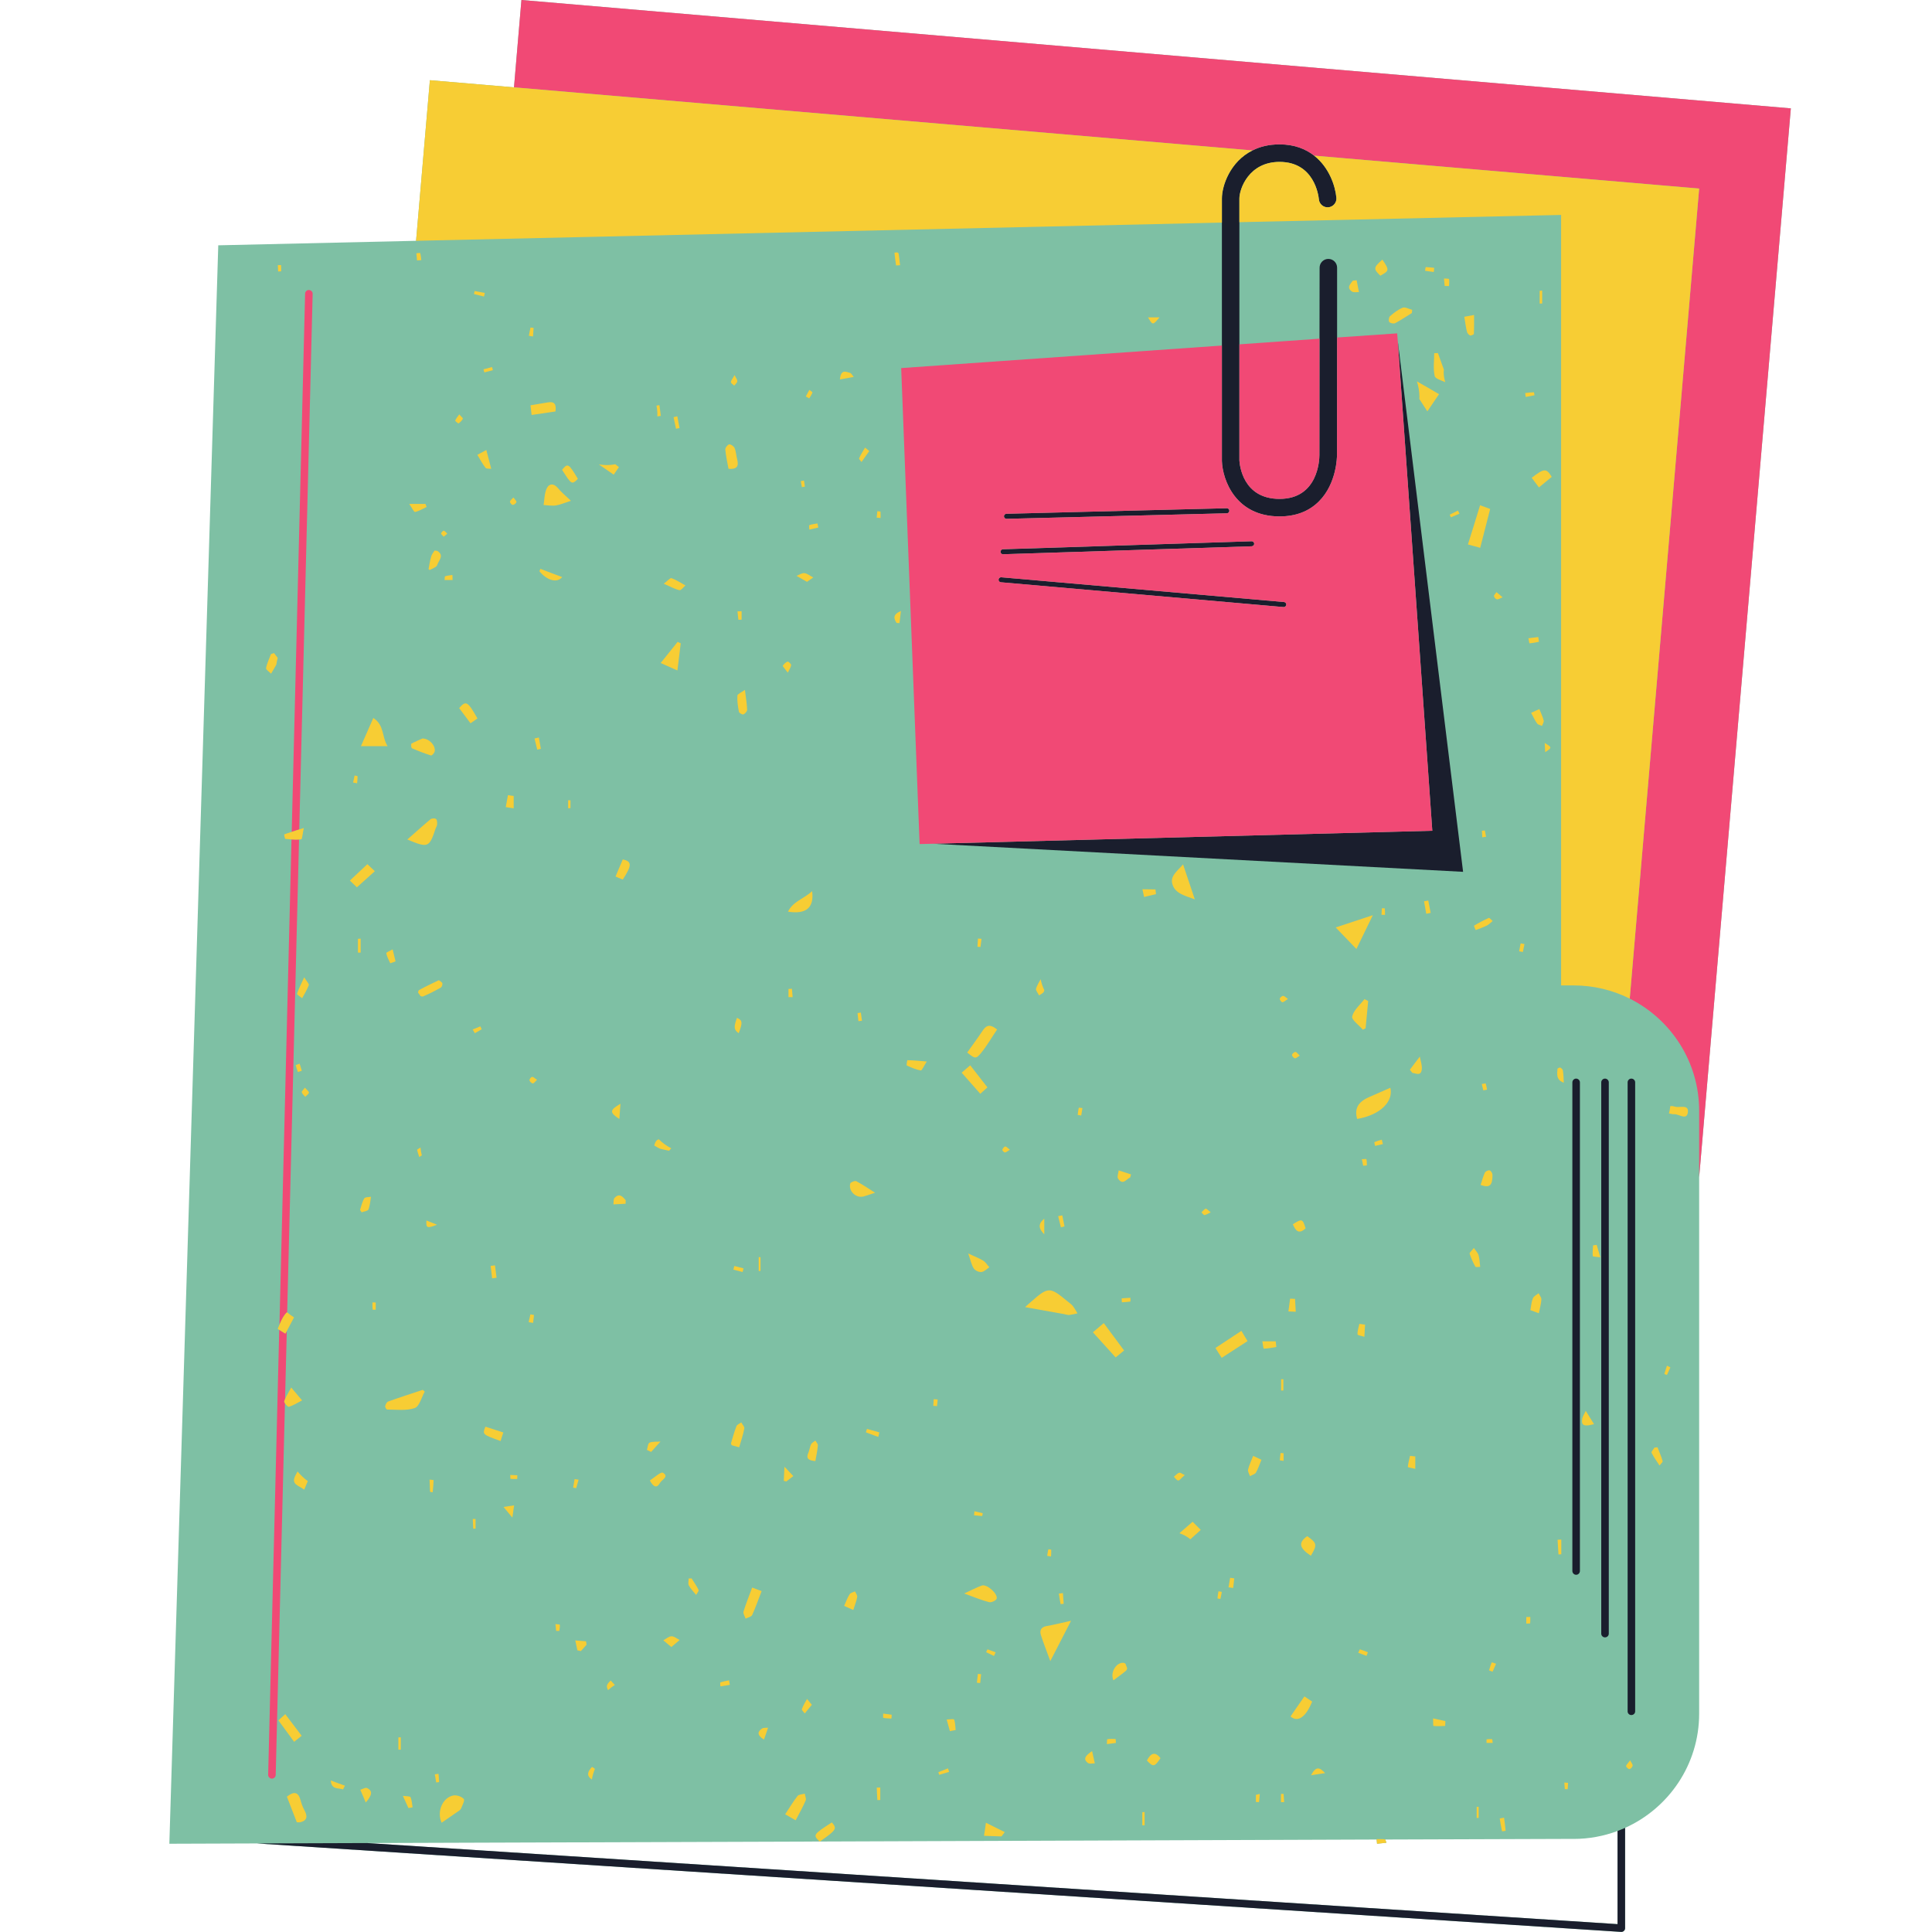 <svg xmlns="http://www.w3.org/2000/svg" xmlns:xlink="http://www.w3.org/1999/xlink" width="100" zoomAndPan="magnify" viewBox="0 0 75 75" height="100" preserveAspectRatio="xMidYMid meet" version="1.0"><defs><clipPath id="id1"><path d="M 6.574 0 L 69.52 0 L 69.52 74.996 L 6.574 74.996 Z M 6.574 0 " clip-rule="nonzero"/></clipPath><clipPath id="id2"><path d="M 9.891 5.57 L 63.617 5.57 L 63.617 74.996 L 9.891 74.996 Z M 9.891 5.57 " clip-rule="nonzero"/></clipPath><clipPath id="id3"><path d="M 10.344 0 L 69.52 0 L 69.52 69.113 L 10.344 69.113 Z M 10.344 0 " clip-rule="nonzero"/></clipPath></defs><g clip-path="url(#id1)"><path fill="#7ec0a4" d="M 62.793 74.695 L 14.258 71.547 L 31.82 71.488 L 31.824 71.488 C 31.824 71.488 31.828 71.488 31.828 71.488 L 53.441 71.41 C 53.445 71.465 53.453 71.52 53.457 71.574 C 53.578 71.562 53.699 71.547 53.82 71.535 C 53.805 71.492 53.789 71.43 53.77 71.41 L 60.602 71.387 L 61.086 71.387 C 61.688 71.387 62.262 71.277 62.793 71.078 Z M 20.242 0 L 19.953 3.391 L 16.688 3.113 L 16.152 9.348 L 8.473 9.523 L 6.574 71.574 L 9.977 71.562 L 62.93 74.996 L 62.941 74.996 C 62.977 74.996 63.012 74.984 63.039 74.957 C 63.07 74.93 63.086 74.891 63.086 74.852 L 63.086 70.957 C 64.781 70.195 65.961 68.496 65.961 66.523 L 65.961 45.699 L 69.52 4.207 L 20.242 0 " fill-opacity="1" fill-rule="nonzero"/></g><g clip-path="url(#id2)"><path fill="#1a1e2d" d="M 49.672 6.285 C 51.02 6.285 51.184 7.59 51.199 7.738 C 51.215 7.926 51.383 8.062 51.566 8.047 C 51.754 8.031 51.895 7.863 51.879 7.68 C 51.836 7.219 51.602 6.504 51.016 6.043 C 50.688 5.785 50.25 5.605 49.672 5.605 C 49.254 5.605 48.906 5.695 48.621 5.84 C 47.75 6.273 47.434 7.211 47.434 7.707 L 47.434 17.883 C 47.434 17.887 47.434 17.891 47.434 17.895 C 47.461 18.641 47.969 20.047 49.672 20.047 C 50.301 20.047 50.816 19.852 51.203 19.461 C 51.898 18.766 51.902 17.711 51.902 17.668 L 51.906 13.102 L 51.906 10.391 C 51.906 10.203 51.754 10.051 51.566 10.051 C 51.379 10.051 51.227 10.203 51.227 10.391 L 51.223 13.148 L 51.219 17.668 C 51.219 17.84 51.172 19.367 49.672 19.367 C 48.242 19.367 48.125 18.047 48.113 17.875 L 48.113 7.707 C 48.113 7.328 48.484 6.285 49.672 6.285 Z M 39.07 20.141 C 39.07 20.141 39.07 20.141 39.074 20.141 L 47.629 19.926 C 47.684 19.922 47.723 19.879 47.723 19.824 C 47.723 19.773 47.68 19.73 47.625 19.73 C 47.625 19.73 47.625 19.73 47.621 19.73 L 39.07 19.945 C 39.016 19.945 38.973 19.992 38.973 20.043 C 38.977 20.098 39.02 20.141 39.07 20.141 Z M 38.938 21.516 C 38.938 21.516 38.941 21.516 38.941 21.516 L 48.59 21.207 C 48.645 21.203 48.688 21.16 48.688 21.105 C 48.684 21.055 48.641 21.012 48.59 21.012 C 48.586 21.012 48.586 21.012 48.586 21.012 L 38.934 21.324 C 38.879 21.324 38.84 21.367 38.84 21.422 C 38.84 21.477 38.887 21.516 38.938 21.516 Z M 49.844 23.371 L 38.871 22.41 C 38.816 22.406 38.77 22.445 38.762 22.5 C 38.758 22.551 38.797 22.602 38.852 22.605 L 49.828 23.566 C 49.828 23.566 49.832 23.566 49.836 23.566 C 49.887 23.566 49.926 23.527 49.934 23.477 C 49.938 23.422 49.898 23.375 49.844 23.371 Z M 36.227 32.754 L 36.223 32.754 L 56.797 33.844 L 54.262 13.242 L 55.602 32.25 Z M 61.184 61.133 C 61.266 61.133 61.332 61.066 61.332 60.984 L 61.332 42.02 C 61.332 41.938 61.266 41.871 61.184 41.871 C 61.105 41.871 61.039 41.938 61.039 42.02 L 61.039 60.984 C 61.039 61.066 61.105 61.133 61.184 61.133 Z M 62.16 63.418 C 62.16 63.5 62.227 63.562 62.305 63.562 C 62.387 63.562 62.453 63.5 62.453 63.418 L 62.453 42.016 C 62.453 41.938 62.387 41.871 62.305 41.871 C 62.227 41.871 62.16 41.938 62.16 42.016 Z M 63.477 42.016 C 63.477 41.938 63.41 41.871 63.328 41.871 C 63.25 41.871 63.184 41.938 63.184 42.016 L 63.184 66.434 C 63.184 66.516 63.25 66.578 63.328 66.578 C 63.41 66.578 63.477 66.516 63.477 66.434 Z M 63.086 70.957 L 63.086 74.852 C 63.086 74.891 63.07 74.93 63.039 74.957 C 63.012 74.984 62.977 74.996 62.941 74.996 L 62.93 74.996 L 9.977 71.562 L 14.258 71.547 L 62.793 74.695 L 62.793 71.078 C 62.891 71.043 62.988 71 63.086 70.957 " fill-opacity="1" fill-rule="nonzero"/></g><g clip-path="url(#id3)"><path fill="#f14975" d="M 10.551 69.047 C 10.555 69.047 10.555 69.047 10.555 69.047 C 10.633 69.047 10.699 68.984 10.703 68.902 L 11.062 54.477 C 11.043 54.445 11.027 54.414 11.035 54.398 C 11.043 54.371 11.055 54.344 11.066 54.312 L 11.133 51.672 C 11.113 51.703 11.098 51.734 11.078 51.77 C 10.988 51.715 10.914 51.668 10.84 51.625 L 10.41 68.895 C 10.406 68.977 10.473 69.043 10.551 69.047 Z M 11.145 50.941 C 11.148 50.941 11.148 50.941 11.148 50.945 L 11.609 32.59 C 11.512 32.594 11.414 32.594 11.316 32.586 L 10.848 51.426 C 10.949 51.18 11.047 51.02 11.145 50.941 Z M 12.137 11.406 C 12.141 11.328 12.074 11.262 11.992 11.258 C 11.91 11.254 11.848 11.32 11.844 11.402 L 11.324 32.293 C 11.414 32.266 11.512 32.234 11.617 32.199 Z M 49.934 23.477 C 49.938 23.422 49.898 23.375 49.844 23.371 L 38.867 22.41 C 38.816 22.406 38.77 22.445 38.766 22.5 C 38.762 22.551 38.801 22.598 38.852 22.602 L 49.828 23.566 C 49.828 23.566 49.832 23.566 49.836 23.566 C 49.887 23.566 49.926 23.527 49.934 23.477 Z M 38.84 21.422 C 38.84 21.477 38.883 21.516 38.938 21.516 C 38.938 21.516 38.941 21.516 38.941 21.516 L 48.59 21.207 C 48.645 21.203 48.688 21.16 48.688 21.105 C 48.684 21.051 48.641 21.012 48.586 21.012 L 38.934 21.32 C 38.883 21.324 38.84 21.367 38.84 21.422 Z M 38.973 20.043 C 38.973 20.098 39.02 20.141 39.07 20.141 C 39.07 20.141 39.07 20.141 39.074 20.141 L 47.629 19.926 C 47.684 19.922 47.723 19.879 47.723 19.824 C 47.723 19.773 47.68 19.73 47.625 19.73 L 47.621 19.73 L 39.07 19.945 C 39.016 19.945 38.973 19.992 38.973 20.043 Z M 55.602 32.25 L 36.223 32.754 L 35.699 32.766 L 34.984 14.289 L 47.434 13.414 L 47.434 17.883 C 47.434 17.887 47.434 17.891 47.434 17.895 C 47.461 18.641 47.969 20.047 49.672 20.047 C 50.301 20.047 50.816 19.848 51.203 19.461 C 51.898 18.766 51.902 17.711 51.902 17.668 L 51.906 13.102 L 54.238 12.941 L 54.262 13.242 Z M 49.672 19.367 C 51.172 19.367 51.219 17.84 51.219 17.668 L 51.223 13.148 L 48.113 13.367 L 48.113 17.875 C 48.125 18.047 48.242 19.367 49.672 19.367 Z M 48.621 5.84 L 19.953 3.391 L 20.242 0 L 69.52 4.207 L 65.961 45.699 L 65.961 43.117 C 65.961 41.215 64.863 39.566 63.266 38.766 L 65.961 7.32 L 51.016 6.043 C 50.688 5.785 50.25 5.605 49.672 5.605 C 49.254 5.605 48.906 5.695 48.621 5.84 " fill-opacity="1" fill-rule="nonzero"/></g><path fill="#f7cd34" d="M 31.211 18.656 C 31.172 18.66 31.129 18.668 31.086 18.676 C 31.102 18.754 31.117 18.832 31.129 18.91 C 31.168 18.902 31.211 18.895 31.246 18.891 C 31.234 18.812 31.223 18.734 31.211 18.656 Z M 10.797 10.539 C 10.84 10.535 10.914 10.535 10.914 10.531 C 10.918 10.449 10.914 10.371 10.91 10.289 C 10.867 10.289 10.828 10.293 10.785 10.293 C 10.789 10.375 10.793 10.457 10.797 10.539 Z M 17.23 20.602 C 17.207 20.594 17.133 20.66 17.125 20.707 C 17.117 20.734 17.18 20.781 17.223 20.836 C 17.281 20.785 17.324 20.75 17.363 20.719 C 17.32 20.676 17.281 20.617 17.23 20.602 Z M 64.844 53.082 C 64.801 53.059 64.754 53.035 64.711 53.016 C 64.68 53.121 64.645 53.23 64.609 53.34 C 64.645 53.352 64.676 53.363 64.711 53.375 C 64.754 53.277 64.801 53.18 64.844 53.082 Z M 22.145 31.375 C 22.145 31.273 22.145 31.168 22.145 31.066 C 22.113 31.066 22.086 31.066 22.055 31.066 C 22.055 31.168 22.055 31.273 22.055 31.375 C 22.086 31.375 22.113 31.375 22.145 31.375 Z M 33.324 39.641 C 33.371 39.637 33.418 39.629 33.461 39.625 C 33.449 39.52 33.434 39.414 33.418 39.309 C 33.375 39.316 33.332 39.32 33.289 39.328 C 33.301 39.43 33.312 39.535 33.324 39.641 Z M 63.125 68.562 C 63.133 68.609 63.215 68.68 63.258 68.676 C 63.305 68.668 63.371 68.594 63.379 68.543 C 63.387 68.492 63.328 68.43 63.281 68.336 C 63.188 68.465 63.121 68.52 63.125 68.562 Z M 14.586 50.844 C 14.586 50.75 14.586 50.656 14.586 50.562 C 14.543 50.562 14.5 50.559 14.457 50.559 C 14.457 50.652 14.457 50.746 14.465 50.84 C 14.465 50.844 14.543 50.844 14.586 50.844 Z M 34.18 19.863 C 34.176 19.852 34.102 19.852 34.059 19.844 C 34.051 19.93 34.039 20.012 34.031 20.094 C 34.082 20.102 34.133 20.105 34.184 20.109 C 34.184 20.027 34.188 19.941 34.18 19.863 Z M 38.102 36.445 C 38.059 36.441 38.012 36.438 37.965 36.434 C 37.957 36.543 37.953 36.648 37.945 36.754 C 37.984 36.754 38.023 36.758 38.062 36.762 C 38.074 36.656 38.09 36.551 38.102 36.445 Z M 19.797 19.477 C 19.793 19.516 19.871 19.602 19.906 19.602 C 19.961 19.598 20.039 19.535 20.047 19.488 C 20.055 19.445 19.984 19.387 19.93 19.312 C 19.867 19.383 19.801 19.426 19.797 19.477 Z M 53.758 35.262 C 53.758 35.258 53.648 35.254 53.645 35.262 C 53.637 35.344 53.633 35.426 53.629 35.512 C 53.676 35.512 53.719 35.512 53.766 35.516 C 53.766 35.43 53.766 35.348 53.758 35.262 Z M 38.051 65.336 C 38.062 65.223 38.074 65.109 38.086 64.992 C 38.043 64.988 38.004 64.984 37.961 64.98 C 37.949 65.094 37.938 65.207 37.922 65.324 C 37.965 65.328 38.008 65.332 38.051 65.336 Z M 18.648 39.844 C 18.547 39.883 18.449 39.926 18.348 39.965 C 18.375 40.012 18.402 40.059 18.434 40.109 C 18.52 40.059 18.609 40.008 18.699 39.957 C 18.684 39.922 18.664 39.883 18.648 39.844 Z M 50.27 41.082 C 50.316 41.09 50.375 41.027 50.457 40.98 C 50.383 40.914 50.34 40.84 50.289 40.836 C 50.246 40.832 50.16 40.906 50.156 40.949 C 50.152 40.996 50.223 41.078 50.27 41.082 Z M 47.43 61.797 C 47.387 61.789 47.344 61.781 47.301 61.773 C 47.285 61.867 47.27 61.957 47.262 62.051 C 47.262 62.055 47.375 62.07 47.375 62.07 C 47.398 61.98 47.414 61.891 47.43 61.797 Z M 57.641 32.238 C 57.605 32.242 57.566 32.246 57.527 32.25 C 57.531 32.336 57.539 32.422 57.543 32.504 C 57.59 32.5 57.641 32.492 57.688 32.484 C 57.672 32.402 57.66 32.32 57.641 32.238 Z M 13.766 30.105 C 13.746 30.195 13.727 30.289 13.707 30.379 C 13.762 30.387 13.812 30.395 13.863 30.406 C 13.871 30.312 13.883 30.223 13.879 30.133 C 13.879 30.121 13.805 30.113 13.766 30.105 Z M 40.695 60.145 C 40.676 60.227 40.664 60.312 40.652 60.398 C 40.703 60.406 40.75 60.414 40.801 60.422 C 40.805 60.332 40.812 60.246 40.809 60.16 C 40.809 60.152 40.695 60.141 40.695 60.145 Z M 18.371 59.344 C 18.402 59.344 18.43 59.344 18.461 59.34 C 18.461 59.215 18.461 59.09 18.461 58.965 C 18.422 58.965 18.387 58.965 18.352 58.965 C 18.359 59.09 18.363 59.219 18.371 59.344 Z M 37.812 58.824 C 37.918 58.832 38.023 58.844 38.129 58.852 C 38.137 58.816 38.145 58.781 38.148 58.742 C 38.043 58.719 37.938 58.695 37.828 58.668 C 37.824 58.723 37.816 58.773 37.812 58.824 Z M 56.277 19.98 C 56.293 20.016 56.309 20.051 56.324 20.082 C 56.434 20.035 56.543 19.988 56.656 19.941 C 56.637 19.898 56.617 19.859 56.598 19.82 C 56.488 19.875 56.383 19.93 56.277 19.98 Z M 60.746 69.453 C 60.785 69.457 60.82 69.457 60.855 69.457 C 60.863 69.375 60.871 69.293 60.871 69.211 C 60.871 69.207 60.777 69.203 60.727 69.199 C 60.734 69.285 60.738 69.371 60.746 69.453 Z M 39.012 44.738 C 39.066 44.734 39.117 44.684 39.203 44.633 C 39.125 44.574 39.074 44.508 39.023 44.508 C 38.98 44.508 38.926 44.586 38.91 44.637 C 38.902 44.66 38.977 44.742 39.012 44.738 Z M 57.707 67.52 C 57.707 67.566 57.707 67.613 57.707 67.66 C 57.785 67.66 57.863 67.66 57.945 67.66 C 57.938 67.613 57.938 67.52 57.922 67.516 C 57.852 67.504 57.781 67.516 57.707 67.52 Z M 58.332 23.188 C 58.188 23.066 58.141 23.027 58.094 22.988 C 58.059 23.039 57.996 23.09 57.996 23.141 C 58 23.188 58.066 23.262 58.113 23.266 C 58.172 23.273 58.238 23.223 58.332 23.188 Z M 20.695 51.355 C 20.707 51.254 20.719 51.148 20.73 51.047 C 20.684 51.039 20.637 51.031 20.59 51.023 C 20.566 51.125 20.547 51.223 20.523 51.324 C 20.582 51.336 20.637 51.348 20.695 51.355 Z M 16.879 68.879 C 16.898 68.984 16.914 69.09 16.934 69.195 C 16.973 69.188 17.008 69.184 17.047 69.18 C 17.039 69.07 17.031 68.965 17.023 68.859 C 16.977 68.863 16.926 68.871 16.879 68.879 Z M 20.555 41.934 C 20.562 41.984 20.637 42.055 20.684 42.059 C 20.73 42.059 20.777 41.98 20.848 41.918 C 20.766 41.867 20.715 41.805 20.66 41.805 C 20.621 41.801 20.547 41.895 20.555 41.934 Z M 49.781 38.906 C 49.832 38.91 49.887 38.848 50 38.781 C 49.918 38.723 49.863 38.66 49.812 38.66 C 49.766 38.66 49.688 38.727 49.68 38.77 C 49.676 38.812 49.738 38.902 49.781 38.906 Z M 57.672 42.059 C 57.672 42.051 57.574 42.074 57.523 42.082 C 57.543 42.164 57.562 42.246 57.582 42.328 C 57.629 42.32 57.676 42.309 57.727 42.301 C 57.711 42.219 57.699 42.137 57.672 42.059 Z M 49.727 69.641 C 49.727 69.75 49.727 69.855 49.727 69.961 C 49.77 69.961 49.809 69.957 49.852 69.957 C 49.844 69.852 49.836 69.742 49.828 69.637 C 49.793 69.637 49.762 69.641 49.727 69.641 Z M 28.621 14.801 C 28.629 14.742 28.57 14.676 28.516 14.559 C 28.426 14.723 28.367 14.785 28.375 14.836 C 28.383 14.887 28.457 14.926 28.504 14.969 C 28.547 14.914 28.617 14.859 28.621 14.801 Z M 18.801 14.457 C 18.91 14.43 19.023 14.398 19.133 14.371 C 19.125 14.332 19.113 14.289 19.102 14.25 C 18.992 14.277 18.879 14.309 18.77 14.336 C 18.781 14.375 18.789 14.418 18.801 14.457 Z M 59.406 62.77 C 59.355 62.77 59.301 62.77 59.25 62.773 C 59.25 62.855 59.25 62.941 59.25 63.027 C 59.301 63.023 59.398 63.027 59.398 63.02 C 59.41 62.938 59.406 62.852 59.406 62.77 Z M 22.367 57.77 C 22.398 57.66 22.43 57.551 22.461 57.441 C 22.41 57.434 22.359 57.426 22.305 57.418 C 22.289 57.527 22.27 57.641 22.25 57.75 C 22.289 57.758 22.328 57.766 22.367 57.77 Z M 49.828 56.414 C 49.789 56.41 49.754 56.41 49.711 56.406 C 49.703 56.5 49.691 56.594 49.68 56.688 C 49.73 56.695 49.777 56.703 49.828 56.711 C 49.828 56.613 49.828 56.512 49.828 56.414 Z M 21.59 63.312 C 21.629 63.312 21.672 63.312 21.711 63.312 C 21.723 63.234 21.738 63.152 21.734 63.074 C 21.73 63.059 21.621 63.055 21.562 63.047 C 21.57 63.137 21.578 63.223 21.59 63.312 Z M 59.031 36.621 C 59.012 36.723 58.992 36.828 58.973 36.93 C 59.02 36.938 59.066 36.949 59.117 36.957 C 59.137 36.855 59.156 36.754 59.18 36.648 C 59.129 36.641 59.078 36.629 59.031 36.621 Z M 36.402 54.328 C 36.348 54.324 36.297 54.32 36.246 54.316 C 36.242 54.402 36.234 54.488 36.23 54.574 C 36.277 54.578 36.328 54.578 36.375 54.586 C 36.383 54.5 36.391 54.414 36.402 54.328 Z M 25.484 15.746 C 25.508 15.855 25.52 15.973 25.52 16.09 C 25.52 16.117 25.516 16.141 25.516 16.164 C 25.562 16.16 25.609 16.152 25.652 16.145 C 25.637 16.004 25.617 15.867 25.598 15.727 C 25.559 15.734 25.523 15.738 25.484 15.746 Z M 31.418 15.137 C 31.375 15.223 31.328 15.305 31.281 15.391 C 31.328 15.414 31.371 15.441 31.414 15.465 C 31.461 15.391 31.512 15.316 31.539 15.234 C 31.547 15.219 31.461 15.172 31.418 15.137 Z M 17.672 16.328 C 17.668 16.348 17.793 16.445 17.801 16.438 C 17.867 16.391 17.934 16.324 17.969 16.254 C 17.977 16.23 17.895 16.164 17.828 16.086 C 17.762 16.184 17.699 16.25 17.672 16.328 Z M 36.426 68.797 C 36.438 68.832 36.449 68.863 36.461 68.898 C 36.59 68.863 36.715 68.824 36.844 68.785 C 36.828 68.742 36.816 68.695 36.801 68.648 C 36.676 68.699 36.551 68.746 36.426 68.797 Z M 18.398 11.414 C 18.531 11.445 18.66 11.477 18.789 11.512 C 18.801 11.465 18.809 11.418 18.82 11.371 C 18.688 11.348 18.559 11.324 18.426 11.297 C 18.418 11.336 18.41 11.375 18.398 11.414 Z M 42.02 43.016 C 41.973 43.012 41.883 42.996 41.879 43.004 C 41.855 43.094 41.848 43.188 41.836 43.281 C 41.879 43.289 41.926 43.297 41.973 43.305 C 41.988 43.207 42.004 43.113 42.02 43.016 Z M 53.043 44.996 C 53.039 44.984 52.93 45 52.867 45 C 52.887 45.086 52.902 45.172 52.918 45.254 C 52.965 45.25 53.016 45.246 53.062 45.242 C 53.059 45.16 53.062 45.074 53.043 44.996 Z M 20.531 13.035 C 20.586 13.047 20.637 13.055 20.691 13.062 C 20.699 12.953 20.707 12.84 20.715 12.73 C 20.672 12.727 20.633 12.719 20.594 12.715 C 20.57 12.82 20.551 12.93 20.531 13.035 Z M 28.469 49.285 C 28.59 49.316 28.711 49.348 28.828 49.379 C 28.84 49.332 28.852 49.285 28.863 49.238 C 28.746 49.207 28.625 49.176 28.508 49.145 C 28.496 49.191 28.48 49.238 28.469 49.285 Z M 48.754 69.676 L 48.754 69.953 C 48.793 69.953 48.836 69.957 48.875 69.957 C 48.883 69.855 48.895 69.75 48.906 69.645 C 48.898 69.645 48.887 69.645 48.879 69.645 C 48.84 69.656 48.797 69.668 48.754 69.676 Z M 46.758 47.168 C 46.824 47.16 46.891 47.113 47 47.062 C 46.906 46.992 46.844 46.914 46.805 46.922 C 46.742 46.941 46.695 47.016 46.641 47.062 C 46.68 47.102 46.723 47.168 46.758 47.168 Z M 16.355 10.098 C 16.344 10.008 16.336 9.914 16.312 9.824 C 16.309 9.812 16.215 9.828 16.164 9.832 C 16.172 9.922 16.18 10.016 16.188 10.109 C 16.242 10.105 16.301 10.102 16.355 10.098 Z M 59.207 15.258 C 59.215 15.309 59.219 15.359 59.227 15.41 C 59.34 15.387 59.457 15.367 59.57 15.344 C 59.562 15.305 59.551 15.227 59.547 15.227 C 59.434 15.23 59.32 15.246 59.207 15.258 Z M 59.984 29.199 C 60.254 29.02 60.254 29.02 59.965 28.84 C 59.973 28.973 59.977 29.07 59.984 29.199 Z M 19.816 57.406 C 19.902 57.418 19.988 57.414 20.078 57.414 C 20.078 57.367 20.078 57.316 20.082 57.27 C 19.988 57.266 19.898 57.262 19.809 57.258 C 19.812 57.309 19.809 57.406 19.816 57.406 Z M 30.609 38.391 C 30.609 38.496 30.609 38.602 30.609 38.707 C 30.66 38.707 30.715 38.707 30.77 38.711 C 30.762 38.602 30.75 38.492 30.742 38.383 C 30.699 38.383 30.652 38.387 30.609 38.391 Z M 11.566 41.617 C 11.617 41.598 11.664 41.582 11.715 41.566 C 11.688 41.477 11.66 41.383 11.633 41.293 C 11.578 41.312 11.477 41.344 11.48 41.352 C 11.5 41.441 11.535 41.527 11.566 41.617 Z M 28.789 24.055 C 28.789 23.945 28.789 23.836 28.789 23.727 C 28.738 23.73 28.684 23.73 28.629 23.734 C 28.641 23.844 28.652 23.949 28.664 24.059 C 28.707 24.059 28.746 24.055 28.789 24.055 Z M 57.906 64.535 C 57.867 64.633 57.836 64.738 57.805 64.844 C 57.852 64.863 57.895 64.879 57.941 64.895 C 57.988 64.793 58.031 64.688 58.078 64.586 C 58.02 64.566 57.91 64.527 57.906 64.535 Z M 56.25 11.105 C 56.254 11.016 56.27 10.922 56.25 10.836 C 56.246 10.812 56.125 10.816 56.055 10.812 C 56.062 10.906 56.074 11.004 56.082 11.102 C 56.137 11.105 56.191 11.105 56.25 11.105 Z M 53.047 64.281 C 53.066 64.234 53.082 64.188 53.102 64.141 C 53 64.102 52.898 64.059 52.793 64.027 C 52.785 64.023 52.75 64.113 52.727 64.16 C 52.836 64.203 52.941 64.242 53.047 64.281 Z M 38.586 64.285 C 38.609 64.238 38.629 64.191 38.652 64.141 C 38.547 64.102 38.441 64.062 38.336 64.027 C 38.328 64.027 38.301 64.102 38.281 64.137 C 38.383 64.188 38.484 64.238 38.586 64.285 Z M 53.641 44.242 C 53.543 44.27 53.445 44.297 53.355 44.336 C 53.344 44.344 53.371 44.434 53.379 44.484 C 53.48 44.461 53.582 44.438 53.684 44.414 C 53.668 44.355 53.656 44.297 53.641 44.242 Z M 17.57 22.516 C 17.57 22.453 17.566 22.387 17.562 22.32 C 17.469 22.336 17.371 22.34 17.281 22.371 C 17.258 22.379 17.266 22.465 17.258 22.516 C 17.363 22.516 17.469 22.516 17.57 22.516 Z M 11.992 42.414 C 11.992 42.363 11.906 42.305 11.836 42.223 C 11.777 42.305 11.703 42.367 11.715 42.402 C 11.734 42.469 11.801 42.52 11.852 42.578 C 11.898 42.523 11.988 42.473 11.992 42.414 Z M 43.543 50.402 C 43.547 50.453 43.547 50.504 43.551 50.555 C 43.66 50.547 43.77 50.543 43.879 50.527 C 43.887 50.523 43.883 50.43 43.883 50.379 C 43.77 50.387 43.656 50.395 43.543 50.402 Z M 29.523 49.336 C 29.523 49.156 29.523 48.98 29.523 48.805 C 29.5 48.801 29.477 48.801 29.453 48.801 C 29.453 48.98 29.453 49.16 29.453 49.34 C 29.477 49.336 29.5 49.336 29.523 49.336 Z M 34.289 66.688 C 34.391 66.707 34.5 66.707 34.605 66.715 C 34.609 66.664 34.613 66.617 34.617 66.566 C 34.508 66.551 34.398 66.535 34.285 66.52 C 34.285 66.578 34.277 66.684 34.289 66.688 Z M 41.293 62.258 C 41.285 62.121 41.273 61.98 41.262 61.844 C 41.211 61.848 41.156 61.855 41.105 61.863 C 41.125 62 41.145 62.137 41.172 62.27 C 41.172 62.273 41.293 62.262 41.293 62.258 Z M 16.555 47.379 C 16.531 47.672 16.578 47.695 16.965 47.543 C 16.777 47.469 16.672 47.426 16.555 47.379 Z M 57.324 70.141 C 57.324 70.285 57.324 70.43 57.324 70.574 C 57.352 70.57 57.379 70.57 57.402 70.57 C 57.402 70.426 57.402 70.285 57.402 70.141 C 57.379 70.141 57.352 70.141 57.324 70.141 Z M 45.992 57.262 C 45.891 57.219 45.82 57.156 45.773 57.172 C 45.695 57.199 45.637 57.273 45.57 57.328 C 45.625 57.379 45.68 57.469 45.738 57.473 C 45.789 57.477 45.848 57.387 45.992 57.262 Z M 55.676 10.398 C 55.566 10.387 55.457 10.371 55.348 10.367 C 55.34 10.367 55.328 10.461 55.32 10.512 C 55.434 10.527 55.547 10.543 55.66 10.559 C 55.664 10.508 55.672 10.453 55.676 10.398 Z M 28.301 65.23 C 28.188 65.254 28.074 65.273 27.965 65.312 C 27.949 65.32 27.965 65.41 27.965 65.465 C 28.09 65.445 28.211 65.426 28.332 65.406 C 28.32 65.348 28.312 65.289 28.301 65.23 Z M 47.754 61.25 C 47.734 61.375 47.715 61.496 47.691 61.621 C 47.75 61.629 47.809 61.637 47.871 61.645 C 47.883 61.52 47.898 61.395 47.914 61.273 C 47.859 61.266 47.809 61.258 47.754 61.25 Z M 41.324 47.609 C 41.297 47.469 41.266 47.324 41.238 47.18 C 41.184 47.191 41.133 47.203 41.078 47.211 C 41.113 47.355 41.148 47.5 41.184 47.645 C 41.23 47.633 41.277 47.621 41.324 47.609 Z M 44.566 12.32 C 44.75 12.633 44.75 12.633 45.012 12.32 C 44.844 12.32 44.715 12.32 44.566 12.32 Z M 20.996 29.07 C 20.973 28.922 20.945 28.777 20.918 28.629 C 20.863 28.645 20.809 28.652 20.75 28.668 C 20.785 28.812 20.82 28.957 20.855 29.102 C 20.902 29.09 20.949 29.078 20.996 29.07 Z M 49.734 53.98 C 49.762 53.98 49.789 53.98 49.82 53.98 C 49.82 53.832 49.82 53.688 49.82 53.543 C 49.789 53.543 49.762 53.543 49.734 53.543 C 49.734 53.688 49.734 53.836 49.734 53.98 Z M 53.77 71.41 C 53.766 71.406 53.762 71.402 53.762 71.402 C 53.656 71.387 53.547 71.395 53.438 71.395 C 53.438 71.398 53.441 71.406 53.441 71.41 C 53.445 71.465 53.453 71.52 53.457 71.574 C 53.578 71.562 53.699 71.547 53.82 71.535 C 53.805 71.492 53.789 71.43 53.77 71.41 Z M 42.988 67.516 C 42.969 67.52 42.973 67.641 42.969 67.707 C 43.086 67.691 43.203 67.676 43.32 67.66 C 43.316 67.609 43.312 67.559 43.309 67.508 C 43.203 67.508 43.094 67.496 42.988 67.516 Z M 30.574 25.684 C 30.5 25.711 30.434 25.777 30.387 25.844 C 30.375 25.863 30.457 25.941 30.582 26.113 C 30.641 25.988 30.703 25.906 30.711 25.816 C 30.715 25.773 30.602 25.672 30.574 25.684 Z M 50.895 68.914 C 51.105 68.883 51.242 68.863 51.441 68.832 C 51.215 68.586 51.078 68.57 50.895 68.914 Z M 31.734 20.32 C 31.629 20.34 31.52 20.348 31.418 20.387 C 31.398 20.391 31.418 20.5 31.418 20.559 C 31.535 20.531 31.648 20.508 31.766 20.48 C 31.754 20.426 31.746 20.371 31.734 20.32 Z M 26.293 16.16 C 26.246 16.172 26.195 16.184 26.148 16.195 C 26.18 16.344 26.211 16.496 26.242 16.645 C 26.285 16.637 26.332 16.629 26.379 16.617 C 26.348 16.465 26.32 16.312 26.293 16.16 Z M 15.465 67.922 C 15.496 67.922 15.527 67.922 15.559 67.922 C 15.559 67.762 15.559 67.602 15.559 67.441 C 15.527 67.445 15.496 67.445 15.465 67.445 C 15.465 67.605 15.465 67.766 15.465 67.922 Z M 34.059 69.879 C 34.094 69.879 34.133 69.879 34.172 69.875 C 34.172 69.715 34.172 69.555 34.172 69.391 C 34.125 69.395 34.078 69.395 34.035 69.395 C 34.039 69.559 34.051 69.719 34.059 69.879 Z M 59.867 11.281 C 59.836 11.281 59.801 11.285 59.77 11.289 C 59.77 11.453 59.77 11.617 59.77 11.785 C 59.801 11.785 59.836 11.781 59.867 11.781 C 59.867 11.613 59.867 11.445 59.867 11.281 Z M 19.047 49.141 C 19.066 49.301 19.086 49.465 19.105 49.625 C 19.164 49.617 19.219 49.609 19.277 49.602 C 19.258 49.441 19.234 49.281 19.215 49.121 C 19.156 49.129 19.102 49.133 19.047 49.141 Z M 58.219 70.594 C 58.246 70.762 58.273 70.926 58.309 71.09 C 58.309 71.094 58.449 71.074 58.449 71.07 C 58.434 70.902 58.41 70.734 58.387 70.562 C 58.332 70.574 58.273 70.582 58.219 70.594 Z M 19.891 58.914 C 19.922 58.691 19.941 58.562 19.957 58.438 C 19.844 58.453 19.734 58.473 19.547 58.5 C 19.68 58.66 19.746 58.738 19.891 58.914 Z M 33.613 55.602 C 33.773 55.664 33.934 55.723 34.094 55.781 C 34.109 55.723 34.121 55.664 34.137 55.605 C 33.977 55.559 33.816 55.516 33.656 55.469 C 33.641 55.516 33.629 55.559 33.613 55.602 Z M 44.344 70.859 C 44.371 70.859 44.402 70.859 44.434 70.859 C 44.434 70.688 44.434 70.516 44.434 70.344 C 44.402 70.344 44.371 70.344 44.344 70.348 C 44.344 70.516 44.344 70.688 44.344 70.859 Z M 59.332 24.777 C 59.348 24.844 59.367 24.977 59.375 24.973 C 59.5 24.965 59.621 24.938 59.742 24.914 C 59.734 24.852 59.723 24.793 59.715 24.73 C 59.586 24.746 59.461 24.762 59.332 24.777 Z M 14 36.438 C 13.965 36.441 13.93 36.441 13.895 36.445 C 13.895 36.625 13.895 36.801 13.895 36.98 C 13.93 36.98 13.965 36.98 14 36.98 C 14 36.801 14 36.617 14 36.438 Z M 34.805 24.184 C 34.844 24.188 34.883 24.188 34.918 24.188 C 34.938 24.031 34.957 23.875 34.973 23.719 C 34.633 23.863 34.707 24.023 34.805 24.184 Z M 16.797 57.93 C 16.812 57.77 16.828 57.613 16.832 57.457 C 16.832 57.453 16.73 57.445 16.676 57.438 C 16.684 57.598 16.688 57.754 16.695 57.91 C 16.695 57.914 16.715 57.918 16.797 57.93 Z M 55.539 35.438 C 55.508 35.277 55.477 35.117 55.445 34.957 C 55.391 34.965 55.336 34.977 55.281 34.988 C 55.312 35.148 55.34 35.309 55.367 35.473 C 55.426 35.461 55.484 35.449 55.539 35.438 Z M 62.125 48.809 C 62.066 48.609 62.027 48.469 61.984 48.328 C 61.938 48.336 61.891 48.34 61.844 48.344 C 61.836 48.484 61.816 48.625 61.832 48.762 C 61.836 48.785 61.984 48.789 62.125 48.809 Z M 30.426 57.484 C 30.457 57.492 30.492 57.504 30.523 57.512 C 30.609 57.445 30.695 57.379 30.797 57.301 C 30.691 57.188 30.613 57.109 30.453 56.938 C 30.441 57.191 30.434 57.34 30.426 57.484 Z M 60.609 60.336 C 60.609 60.145 60.609 59.953 60.609 59.766 C 60.559 59.766 60.512 59.77 60.465 59.773 C 60.477 59.961 60.488 60.152 60.5 60.344 C 60.535 60.34 60.57 60.34 60.609 60.336 Z M 29.656 67.531 C 29.719 67.359 29.766 67.215 29.816 67.07 C 29.738 67.078 29.641 67.062 29.582 67.102 C 29.43 67.207 29.352 67.336 29.656 67.531 Z M 13.316 69.465 C 13.34 69.418 13.367 69.371 13.391 69.32 C 13.207 69.254 13.023 69.188 12.84 69.117 C 12.871 69.496 13.141 69.395 13.316 69.465 Z M 15.641 69.715 C 15.734 69.926 15.797 70.055 15.855 70.188 C 15.91 70.18 15.965 70.172 16.016 70.16 C 15.996 70.027 15.988 69.887 15.938 69.766 C 15.922 69.727 15.785 69.734 15.641 69.715 Z M 40.539 47.918 C 40.539 47.746 40.539 47.57 40.539 47.309 C 40.238 47.559 40.375 47.738 40.539 47.918 Z M 34.941 10.293 C 34.922 10.141 34.906 9.988 34.883 9.836 C 34.879 9.824 34.848 9.812 34.828 9.797 C 34.793 9.801 34.758 9.805 34.723 9.809 C 34.742 9.977 34.758 10.141 34.785 10.305 C 34.789 10.309 34.887 10.297 34.941 10.293 Z M 33.746 17.508 C 33.672 17.449 33.625 17.414 33.582 17.375 C 33.5 17.512 33.414 17.645 33.352 17.789 C 33.336 17.82 33.41 17.887 33.445 17.934 C 33.539 17.801 33.633 17.668 33.746 17.508 Z M 32.992 14.473 C 32.844 14.434 32.641 14.32 32.605 14.73 C 32.812 14.691 32.977 14.664 33.141 14.633 C 33.094 14.578 33.051 14.488 32.992 14.473 Z M 22.414 64.066 C 22.461 64.074 22.504 64.086 22.551 64.094 C 22.621 64.012 22.695 63.93 22.77 63.848 C 22.762 63.805 22.758 63.762 22.75 63.715 C 22.613 63.703 22.473 63.691 22.332 63.68 C 22.359 63.809 22.387 63.938 22.414 64.066 Z M 24.086 42.848 C 23.66 43.098 23.656 43.184 24.043 43.438 C 24.059 43.23 24.07 43.074 24.086 42.848 Z M 28.609 39.512 C 28.477 39.879 28.488 39.977 28.676 40.109 C 28.836 39.691 28.824 39.609 28.609 39.512 Z M 22.977 69.082 C 23 68.938 23.039 68.801 23.094 68.668 C 23.062 68.641 23.027 68.617 22.984 68.59 C 22.812 68.77 22.754 68.93 22.977 69.082 Z M 31.129 66.348 C 31.113 66.387 31.199 66.457 31.242 66.516 C 31.324 66.414 31.406 66.309 31.516 66.18 C 31.43 66.078 31.379 66.016 31.328 65.953 C 31.258 66.082 31.176 66.211 31.129 66.348 Z M 60.461 41.492 C 60.449 41.695 60.398 41.918 60.707 42.031 C 60.699 41.875 60.695 41.715 60.672 41.562 C 60.668 41.516 60.617 41.465 60.57 41.445 C 60.547 41.43 60.465 41.473 60.461 41.492 Z M 50.684 47.684 C 50.566 47.309 50.543 47.301 50.188 47.527 C 50.293 47.773 50.418 47.934 50.684 47.684 Z M 14.996 37.004 C 15.02 37.141 15.094 37.266 15.152 37.395 C 15.219 37.371 15.289 37.344 15.355 37.32 C 15.316 37.164 15.281 37.012 15.242 36.855 C 15.156 36.906 14.988 36.969 14.996 37.004 Z M 24.289 46.59 C 24.172 46.457 24.051 46.301 23.859 46.5 C 23.809 46.551 23.824 46.668 23.812 46.754 C 23.969 46.746 24.129 46.738 24.285 46.73 C 24.285 46.684 24.289 46.637 24.289 46.59 Z M 42.238 68.441 C 42.297 68.484 42.414 68.453 42.5 68.453 C 42.465 68.293 42.43 68.137 42.395 67.977 C 42.164 68.137 42.012 68.277 42.238 68.441 Z M 15.887 19.562 C 15.992 19.715 16.07 19.883 16.113 19.875 C 16.27 19.84 16.414 19.75 16.562 19.68 C 16.547 19.641 16.531 19.602 16.516 19.562 C 16.34 19.562 16.164 19.562 15.887 19.562 Z M 52.48 11.316 C 52.547 11.363 52.66 11.336 52.754 11.34 C 52.723 11.188 52.691 11.031 52.664 10.879 C 52.613 10.883 52.562 10.891 52.516 10.895 C 52.426 11.027 52.258 11.156 52.48 11.316 Z M 25.113 56.285 C 25.168 56.312 25.223 56.336 25.277 56.363 C 25.398 56.23 25.52 56.094 25.641 55.961 C 25.496 55.973 25.34 55.953 25.215 56.004 C 25.152 56.031 25.145 56.188 25.113 56.285 Z M 56.102 67 C 56.105 66.938 56.105 66.875 56.109 66.812 C 55.949 66.777 55.793 66.742 55.633 66.707 C 55.637 66.809 55.629 67 55.648 67 C 55.797 67.02 55.949 67.004 56.102 67 Z M 44.875 34.711 C 44.867 34.652 44.863 34.59 44.855 34.527 C 44.688 34.523 44.516 34.523 44.348 34.52 C 44.371 34.617 44.391 34.719 44.414 34.82 C 44.566 34.785 44.723 34.75 44.875 34.711 Z M 50.273 50.422 C 50.211 50.418 50.145 50.418 50.082 50.414 C 50.059 50.578 50.039 50.746 50.016 50.91 C 50.113 50.914 50.207 50.918 50.301 50.922 C 50.293 50.754 50.285 50.59 50.273 50.422 Z M 27.117 61.719 C 27.043 61.562 26.938 61.422 26.848 61.273 C 26.809 61.277 26.77 61.277 26.734 61.277 C 26.734 61.367 26.703 61.477 26.738 61.543 C 26.812 61.68 26.926 61.793 27.023 61.914 C 27.059 61.848 27.137 61.762 27.117 61.719 Z M 52.699 51.801 C 52.699 51.836 52.871 51.863 52.965 51.895 C 52.973 51.738 52.984 51.578 52.992 51.422 C 52.918 51.41 52.844 51.402 52.77 51.391 C 52.742 51.527 52.691 51.664 52.699 51.801 Z M 19.633 31.332 C 19.738 31.348 19.84 31.363 19.941 31.379 C 19.941 31.219 19.941 31.059 19.941 30.898 C 19.867 30.891 19.793 30.879 19.719 30.867 C 19.691 31.023 19.66 31.18 19.633 31.332 Z M 54.941 56.539 C 54.871 56.531 54.805 56.523 54.738 56.516 C 54.707 56.66 54.664 56.801 54.652 56.949 C 54.652 56.965 54.84 56.992 54.941 57.02 C 54.941 56.859 54.941 56.699 54.941 56.539 Z M 14.246 69.41 C 14.184 69.383 14.074 69.453 13.988 69.48 C 14.051 69.629 14.117 69.773 14.199 69.973 C 14.438 69.695 14.484 69.523 14.246 69.41 Z M 44.523 68.344 C 44.77 68.605 44.82 68.594 45.051 68.25 C 44.836 67.98 44.672 68.055 44.523 68.344 Z M 36.75 66.75 C 36.793 66.902 36.836 67.051 36.875 67.203 C 36.949 67.188 37.023 67.176 37.098 67.16 C 37.082 67.023 37.086 66.879 37.039 66.754 C 37.027 66.719 36.852 66.75 36.75 66.75 Z M 31.328 22.586 C 31.426 22.516 31.5 22.469 31.57 22.418 C 31.457 22.359 31.348 22.266 31.23 22.25 C 31.133 22.238 31.023 22.316 30.922 22.355 C 31.047 22.426 31.176 22.5 31.328 22.586 Z M 16.375 44.852 C 16.348 44.754 16.332 44.652 16.324 44.547 C 16.281 44.57 16.242 44.594 16.203 44.621 C 16.176 44.645 16.246 44.805 16.273 44.914 C 16.309 44.891 16.344 44.871 16.375 44.852 Z M 61.879 55.285 C 61.754 55.086 61.656 54.93 61.559 54.77 C 61.512 54.879 61.434 54.984 61.418 55.098 C 61.379 55.359 61.535 55.379 61.879 55.285 Z M 49.547 52.289 C 49.539 52.215 49.531 52.145 49.523 52.07 C 49.352 52.07 49.18 52.07 49.004 52.07 C 49.023 52.168 49.043 52.355 49.059 52.355 C 49.223 52.352 49.383 52.316 49.547 52.289 Z M 14.301 46.953 C 14.363 46.797 14.375 46.621 14.402 46.457 C 14.312 46.477 14.176 46.465 14.141 46.52 C 14.059 46.656 14.027 46.82 13.977 46.969 C 13.996 47 14.02 47.031 14.039 47.062 C 14.129 47.027 14.273 47.016 14.301 46.953 Z M 59.863 28.18 C 59.883 28.109 59.941 28.031 59.926 27.973 C 59.891 27.828 59.824 27.695 59.758 27.527 C 59.645 27.578 59.555 27.617 59.438 27.672 C 59.531 27.844 59.59 27.977 59.672 28.086 C 59.707 28.137 59.797 28.148 59.863 28.18 Z M 57.285 36.105 C 57.43 36.051 57.578 36 57.719 35.93 C 57.793 35.895 57.855 35.824 57.945 35.754 C 57.875 35.695 57.816 35.621 57.797 35.633 C 57.598 35.723 57.406 35.824 57.223 35.934 C 57.211 35.941 57.262 36.047 57.285 36.105 Z M 64.422 56.891 C 64.465 56.832 64.555 56.762 64.543 56.719 C 64.492 56.535 64.41 56.359 64.344 56.184 C 64.305 56.188 64.266 56.191 64.227 56.195 C 64.188 56.262 64.094 56.355 64.113 56.395 C 64.199 56.566 64.316 56.727 64.422 56.891 Z M 25.227 57.473 C 25.375 57.742 25.504 57.777 25.621 57.566 C 25.691 57.441 25.988 57.32 25.734 57.172 C 25.652 57.125 25.398 57.363 25.227 57.473 Z M 43.875 45.707 C 43.887 45.668 43.898 45.629 43.906 45.59 C 43.746 45.539 43.586 45.484 43.426 45.434 C 43.418 45.543 43.355 45.688 43.406 45.758 C 43.594 46.031 43.723 45.77 43.875 45.707 Z M 53.664 10.078 C 53.312 10.391 53.309 10.434 53.586 10.703 C 53.938 10.504 53.938 10.488 53.664 10.078 Z M 21.824 22.402 C 21.527 22.293 21.25 22.188 20.977 22.082 C 20.965 22.113 20.953 22.145 20.941 22.176 C 21.223 22.523 21.621 22.652 21.824 22.402 Z M 26.062 63.938 C 26.195 63.824 26.289 63.742 26.383 63.664 C 26.277 63.613 26.172 63.516 26.066 63.52 C 25.961 63.523 25.855 63.621 25.75 63.676 C 25.836 63.75 25.922 63.824 26.062 63.938 Z M 57.461 49.18 C 57.441 49.027 57.438 48.871 57.398 48.727 C 57.375 48.641 57.301 48.57 57.215 48.445 C 57.129 48.559 57.039 48.629 57.051 48.668 C 57.109 48.844 57.184 49.012 57.273 49.172 C 57.289 49.199 57.395 49.18 57.461 49.18 Z M 40.523 38.496 C 40.531 38.477 40.535 38.453 40.539 38.434 C 40.473 38.301 40.426 38.16 40.398 38.012 C 40.332 38.133 40.262 38.25 40.219 38.375 C 40.199 38.445 40.293 38.551 40.336 38.641 C 40.402 38.594 40.496 38.559 40.523 38.496 Z M 57.938 45.609 C 57.938 45.547 57.879 45.449 57.828 45.434 C 57.777 45.418 57.668 45.469 57.641 45.523 C 57.574 45.668 57.535 45.824 57.477 46 C 57.828 46.125 57.941 46.023 57.938 45.609 Z M 21.82 18.238 C 22.188 18.816 22.195 18.824 22.434 18.59 C 22.07 17.984 22.043 17.969 21.82 18.238 Z M 19.07 18.199 C 19.008 17.965 18.949 17.73 18.879 17.469 C 18.734 17.547 18.652 17.59 18.531 17.656 C 18.648 17.852 18.734 18.016 18.848 18.16 C 18.883 18.207 18.992 18.188 19.07 18.199 Z M 11.988 38.242 C 12.004 38.195 11.914 38.109 11.809 37.938 C 11.684 38.215 11.59 38.391 11.531 38.578 C 11.523 38.613 11.66 38.691 11.73 38.75 C 11.82 38.582 11.922 38.418 11.988 38.242 Z M 33.277 61.992 C 33.285 61.926 33.223 61.848 33.191 61.777 C 33.121 61.812 33.02 61.828 32.984 61.887 C 32.898 62.02 32.844 62.172 32.77 62.34 C 32.879 62.391 32.98 62.434 33.125 62.5 C 33.188 62.297 33.25 62.148 33.277 61.992 Z M 35.746 41.555 C 35.789 41.562 35.863 41.383 35.977 41.207 C 35.66 41.18 35.441 41.16 35.223 41.156 C 35.219 41.156 35.18 41.352 35.203 41.363 C 35.375 41.441 35.559 41.523 35.746 41.555 Z M 54.828 41.648 C 54.973 41.668 55.168 41.789 55.195 41.5 C 55.207 41.34 55.145 41.176 55.117 41.016 C 54.988 41.188 54.859 41.355 54.73 41.527 C 54.762 41.566 54.797 41.609 54.828 41.648 Z M 25.766 22.66 C 26.039 22.777 26.203 22.875 26.379 22.91 C 26.441 22.922 26.531 22.793 26.609 22.727 C 26.43 22.629 26.258 22.512 26.07 22.445 C 26.016 22.426 25.914 22.551 25.766 22.66 Z M 31.488 56.062 C 31.438 56.164 31.426 56.285 31.383 56.391 C 31.273 56.637 31.406 56.695 31.652 56.719 C 31.691 56.496 31.734 56.305 31.75 56.109 C 31.754 56.051 31.688 55.984 31.652 55.922 C 31.598 55.969 31.52 56.004 31.488 56.062 Z M 57.215 12.961 C 57.227 12.73 57.223 12.492 57.223 12.227 C 57.051 12.258 56.965 12.277 56.844 12.297 C 56.883 12.523 56.902 12.707 56.949 12.883 C 56.961 12.938 57.02 13 57.07 13.023 C 57.105 13.035 57.215 12.988 57.215 12.961 Z M 25.656 44.602 C 25.742 44.621 25.867 44.648 25.973 44.672 C 26 44.641 26.027 44.609 26.059 44.578 C 25.883 44.488 25.723 44.371 25.578 44.23 C 25.504 44.238 25.438 44.305 25.398 44.469 C 25.492 44.52 25.57 44.578 25.656 44.602 Z M 16.984 21.391 C 16.965 21.379 16.941 21.383 16.871 21.371 C 16.828 21.438 16.762 21.516 16.738 21.605 C 16.691 21.762 16.668 21.93 16.637 22.09 C 16.637 22.102 16.68 22.133 16.691 22.125 C 16.789 22.066 16.949 22.016 16.973 21.934 C 17.02 21.762 17.262 21.57 16.984 21.391 Z M 43.223 65.23 C 43.406 65.094 43.566 64.98 43.715 64.855 C 43.734 64.836 43.75 64.801 43.758 64.766 C 43.734 64.707 43.711 64.645 43.691 64.586 C 43.668 64.566 43.641 64.551 43.621 64.551 C 43.348 64.516 43.082 64.914 43.223 65.23 Z M 59.73 50.203 C 59.652 50.266 59.543 50.316 59.508 50.398 C 59.449 50.535 59.441 50.688 59.41 50.859 C 59.512 50.898 59.602 50.93 59.738 50.98 C 59.781 50.762 59.828 50.605 59.836 50.445 C 59.84 50.367 59.766 50.285 59.73 50.203 Z M 10.523 26.152 C 10.59 26.035 10.664 25.918 10.727 25.801 C 10.738 25.711 10.758 25.625 10.781 25.543 C 10.746 25.484 10.676 25.41 10.637 25.352 C 10.598 25.363 10.559 25.379 10.52 25.391 C 10.453 25.574 10.363 25.75 10.328 25.938 C 10.32 25.996 10.457 26.082 10.523 26.152 Z M 23.605 65.609 C 23.688 65.535 23.777 65.469 23.867 65.41 C 23.82 65.359 23.766 65.301 23.707 65.238 C 23.559 65.379 23.516 65.457 23.605 65.609 Z M 48.754 57.168 C 48.84 57.02 48.891 56.852 48.969 56.668 C 48.863 56.617 48.773 56.574 48.648 56.516 C 48.566 56.727 48.488 56.883 48.449 57.051 C 48.434 57.125 48.496 57.219 48.523 57.305 C 48.602 57.258 48.711 57.234 48.754 57.168 Z M 65.52 43.199 C 65.578 42.848 65.207 43.016 65.027 42.961 C 64.961 42.941 64.895 42.93 64.84 42.941 C 64.832 43.035 64.812 43.129 64.789 43.223 C 64.863 43.238 64.93 43.258 64.996 43.254 C 65.18 43.246 65.469 43.496 65.52 43.199 Z M 11.609 32.59 C 11.637 32.586 11.668 32.586 11.695 32.582 C 11.73 32.578 11.746 32.371 11.793 32.145 C 11.73 32.164 11.672 32.184 11.617 32.199 C 11.512 32.234 11.414 32.266 11.324 32.293 C 11.219 32.324 11.125 32.359 11.031 32.391 C 11.027 32.395 11.055 32.562 11.078 32.566 C 11.156 32.574 11.234 32.582 11.316 32.586 C 11.414 32.594 11.512 32.594 11.609 32.59 Z M 19.434 55.941 C 19.469 55.82 19.5 55.719 19.539 55.609 C 19.277 55.523 19.059 55.453 18.844 55.383 C 18.723 55.684 18.723 55.684 19.434 55.941 Z M 24.176 33.363 C 24.082 33.578 23.992 33.797 23.895 34.027 C 24.016 34.078 24.098 34.113 24.176 34.145 C 24.535 33.594 24.535 33.438 24.176 33.363 Z M 32.293 70.746 C 31.566 71.215 31.551 71.234 31.82 71.488 L 31.824 71.488 C 31.824 71.488 31.828 71.488 31.828 71.488 C 32.469 71.039 32.504 70.988 32.293 70.746 Z M 18.535 27.891 C 18.156 27.223 18.09 27.184 17.824 27.488 C 17.965 27.676 18.109 27.867 18.266 28.078 C 18.375 28.004 18.453 27.949 18.535 27.891 Z M 29.004 27.555 C 28.996 27.336 28.961 27.117 28.918 26.781 C 28.773 26.887 28.629 26.941 28.625 27.004 C 28.613 27.211 28.645 27.422 28.684 27.629 C 28.691 27.676 28.816 27.75 28.859 27.734 C 28.922 27.707 29.004 27.617 29.004 27.555 Z M 50.887 60.395 C 51.141 59.973 51.129 59.902 50.746 59.633 C 50.395 59.887 50.43 60.086 50.887 60.395 Z M 11.062 54.477 C 11.105 54.543 11.188 54.621 11.211 54.613 C 11.383 54.562 11.539 54.461 11.727 54.363 C 11.57 54.18 11.469 54.059 11.305 53.863 C 11.211 54.039 11.125 54.176 11.066 54.312 C 11.055 54.344 11.043 54.371 11.035 54.398 C 11.027 54.414 11.043 54.445 11.062 54.477 Z M 59.461 18.547 C 59.547 18.664 59.637 18.781 59.742 18.922 C 59.93 18.77 60.086 18.637 60.238 18.512 C 60.027 18.168 59.945 18.176 59.461 18.547 Z M 16.23 38.535 C 16.262 38.578 16.297 38.621 16.324 38.668 C 16.363 38.684 16.402 38.691 16.426 38.68 C 16.66 38.582 16.887 38.465 17.109 38.34 C 17.152 38.316 17.184 38.223 17.172 38.172 C 17.16 38.125 17.082 38.09 17.035 38.051 C 16.766 38.184 16.512 38.297 16.27 38.434 C 16.246 38.441 16.234 38.488 16.23 38.535 Z M 28.695 56.184 C 28.773 55.914 28.852 55.688 28.895 55.449 C 28.906 55.383 28.816 55.297 28.777 55.219 C 28.711 55.266 28.613 55.301 28.59 55.363 C 28.504 55.578 28.445 55.801 28.379 56.023 C 28.375 56.039 28.391 56.062 28.402 56.102 C 28.48 56.125 28.566 56.148 28.695 56.184 Z M 38.168 48.938 C 38.016 48.844 37.844 48.781 37.586 48.66 C 37.68 48.922 37.711 49.102 37.801 49.242 C 37.855 49.324 38.004 49.391 38.102 49.379 C 38.207 49.367 38.305 49.262 38.406 49.195 C 38.328 49.109 38.266 49 38.168 48.938 Z M 54.156 12.547 C 54.379 12.43 54.59 12.285 54.809 12.152 C 54.812 12.109 54.816 12.07 54.82 12.027 C 54.695 11.996 54.551 11.91 54.453 11.945 C 54.273 12.016 54.109 12.145 53.961 12.273 C 53.914 12.312 53.895 12.453 53.93 12.496 C 53.965 12.547 54.098 12.574 54.156 12.547 Z M 11.133 51.672 C 11.227 51.488 11.32 51.316 11.414 51.141 C 11.32 51.082 11.23 51.016 11.148 50.945 C 11.148 50.941 11.148 50.941 11.145 50.941 C 11.047 51.02 10.949 51.18 10.848 51.426 C 10.824 51.477 10.801 51.531 10.781 51.59 C 10.801 51.602 10.82 51.613 10.84 51.625 C 10.914 51.668 10.988 51.715 11.078 51.77 C 11.098 51.734 11.113 51.703 11.133 51.672 Z M 14.262 33.547 C 14.027 33.766 13.824 33.957 13.582 34.184 C 13.699 34.297 13.785 34.379 13.855 34.445 C 14.094 34.23 14.301 34.047 14.551 33.82 C 14.445 33.719 14.363 33.645 14.262 33.547 Z M 11.711 67.383 C 11.492 67.094 11.297 66.84 11.074 66.543 C 10.961 66.645 10.887 66.715 10.809 66.785 C 11.027 67.086 11.211 67.336 11.418 67.617 C 11.531 67.527 11.613 67.461 11.711 67.383 Z M 45.785 59.52 C 45.941 59.57 46.086 59.652 46.211 59.754 C 46.34 59.637 46.469 59.523 46.613 59.391 C 46.484 59.258 46.379 59.156 46.297 59.074 C 46.105 59.238 45.949 59.375 45.785 59.52 Z M 33.008 45.941 C 32.926 46.23 33.223 46.52 33.516 46.449 C 33.648 46.414 33.773 46.367 33.969 46.301 C 33.691 46.125 33.473 45.977 33.238 45.852 C 33.188 45.828 33.023 45.891 33.008 45.941 Z M 28.305 17.25 C 28.242 17.266 28.148 17.387 28.156 17.453 C 28.18 17.703 28.234 17.953 28.281 18.199 C 28.598 18.227 28.691 18.105 28.617 17.832 C 28.578 17.684 28.574 17.527 28.516 17.391 C 28.484 17.324 28.367 17.238 28.305 17.25 Z M 21.266 15.621 C 21.051 15.66 20.832 15.695 20.594 15.734 C 20.609 15.863 20.621 15.961 20.637 16.109 C 20.98 16.059 21.277 16.016 21.562 15.973 C 21.605 15.695 21.523 15.574 21.266 15.621 Z M 50.938 66.055 C 50.848 65.996 50.754 65.934 50.637 65.855 C 50.449 66.121 50.281 66.367 50.098 66.633 C 50.383 66.879 50.695 66.656 50.938 66.055 Z M 23.551 18.055 C 23.445 18.055 23.344 18.043 23.246 18.027 C 23.434 18.156 23.625 18.289 23.824 18.426 C 23.898 18.316 23.957 18.234 24.027 18.133 C 23.977 18.094 23.93 18.059 23.887 18.023 C 23.777 18.043 23.664 18.055 23.551 18.055 Z M 56.051 14.348 C 55.973 14.137 55.898 13.922 55.82 13.707 C 55.773 13.707 55.723 13.707 55.676 13.711 C 55.676 14.008 55.629 14.312 55.695 14.598 C 55.719 14.703 55.945 14.762 56.105 14.836 C 56.066 14.707 56.043 14.574 56.043 14.438 C 56.043 14.406 56.047 14.379 56.051 14.348 Z M 30.59 35.391 C 31.293 35.5 31.609 35.242 31.527 34.594 C 31.207 34.895 30.785 34.988 30.59 35.391 Z M 15.973 28.867 C 15.949 28.879 15.961 29.035 15.992 29.047 C 16.234 29.152 16.484 29.25 16.734 29.328 C 16.766 29.336 16.867 29.227 16.875 29.164 C 16.914 28.953 16.676 28.672 16.402 28.668 C 16.305 28.711 16.133 28.781 15.973 28.867 Z M 26.426 24.973 C 26.387 24.953 26.348 24.938 26.305 24.918 C 26.098 25.18 25.887 25.438 25.648 25.738 C 25.863 25.832 26.039 25.91 26.297 26.027 C 26.344 25.633 26.387 25.305 26.426 24.973 Z M 30.961 69.719 C 30.797 69.926 30.66 70.16 30.48 70.43 C 30.629 70.516 30.746 70.582 30.887 70.664 C 31.031 70.391 31.168 70.148 31.277 69.891 C 31.305 69.824 31.254 69.719 31.242 69.629 C 31.145 69.656 31.012 69.656 30.961 69.719 Z M 38.332 42.211 C 38.113 41.93 37.906 41.664 37.664 41.355 C 37.535 41.465 37.441 41.547 37.332 41.641 C 37.586 41.926 37.812 42.184 38.055 42.461 C 38.164 42.359 38.238 42.293 38.332 42.211 Z M 29.199 62.695 C 29.328 62.414 29.43 62.113 29.566 61.766 C 29.438 61.719 29.336 61.68 29.199 61.629 C 29.078 61.957 28.957 62.254 28.863 62.562 C 28.84 62.637 28.914 62.742 28.945 62.836 C 29.031 62.789 29.164 62.766 29.199 62.695 Z M 52.906 39.973 C 52.941 39.953 52.977 39.938 53.012 39.918 C 53.043 39.566 53.078 39.211 53.113 38.859 C 53.062 38.836 53.016 38.812 52.969 38.785 C 52.797 39.008 52.551 39.211 52.492 39.457 C 52.461 39.59 52.758 39.797 52.906 39.973 Z M 11.48 57.254 C 11.27 57.633 11.598 57.66 11.809 57.828 C 11.859 57.715 11.906 57.605 11.949 57.496 C 11.801 57.391 11.668 57.262 11.551 57.121 C 11.531 57.16 11.504 57.203 11.48 57.254 Z M 11.648 70.742 C 11.918 70.68 11.957 70.52 11.812 70.262 C 11.746 70.141 11.699 70.004 11.664 69.871 C 11.57 69.543 11.398 69.543 11.137 69.746 C 11.266 70.082 11.395 70.414 11.523 70.742 C 11.562 70.742 11.605 70.742 11.648 70.742 Z M 38.395 62.195 C 38.48 62.219 38.66 62.137 38.688 62.066 C 38.754 61.879 38.309 61.48 38.113 61.551 C 37.902 61.625 37.707 61.734 37.43 61.859 C 37.805 61.996 38.094 62.117 38.395 62.195 Z M 38.199 71.266 C 38.426 71.273 38.652 71.281 38.879 71.289 C 38.918 71.234 38.961 71.18 39.004 71.121 C 38.73 70.984 38.508 70.875 38.273 70.758 C 38.246 70.969 38.219 71.137 38.199 71.266 Z M 48.43 52.062 C 48.344 51.918 48.273 51.805 48.191 51.664 C 47.844 51.891 47.527 52.102 47.184 52.328 C 47.266 52.465 47.332 52.566 47.426 52.711 C 47.781 52.48 48.094 52.281 48.43 52.062 Z M 46.383 34.914 C 46.219 34.426 46.082 34.02 45.926 33.555 C 45.699 33.824 45.41 34.008 45.516 34.336 C 45.629 34.688 45.988 34.766 46.383 34.914 Z M 21.645 18.934 C 21.48 18.742 21.305 18.785 21.227 18.953 C 21.133 19.148 21.137 19.387 21.102 19.605 C 21.258 19.613 21.426 19.645 21.582 19.621 C 21.75 19.594 21.914 19.52 22.164 19.441 C 21.953 19.242 21.785 19.102 21.645 18.934 Z M 14.492 27.871 C 14.324 28.254 14.172 28.594 14.012 28.965 C 14.375 28.965 14.676 28.965 15.047 28.965 C 14.816 28.609 14.93 28.152 14.492 27.871 Z M 38.086 40.875 C 38.316 40.594 38.5 40.27 38.707 39.965 C 38.469 39.773 38.312 39.77 38.164 39.984 C 37.969 40.277 37.762 40.559 37.547 40.859 C 37.848 41.102 37.883 41.121 38.086 40.875 Z M 43.637 52.426 C 43.367 52.062 43.113 51.723 42.848 51.363 C 42.684 51.504 42.566 51.602 42.426 51.719 C 42.73 52.059 43.012 52.367 43.309 52.695 C 43.426 52.598 43.52 52.523 43.637 52.426 Z M 17.605 69.699 C 17.191 69.77 16.941 70.32 17.145 70.758 C 17.371 70.602 17.574 70.465 17.773 70.324 C 17.82 70.293 17.879 70.258 17.898 70.207 C 17.949 70.082 18.051 69.891 18.004 69.836 C 17.922 69.742 17.734 69.68 17.605 69.699 Z M 16.91 32.164 C 16.93 32.109 16.969 32.059 16.969 32 C 16.973 31.93 16.969 31.824 16.926 31.793 C 16.879 31.758 16.758 31.766 16.711 31.805 C 16.414 32.051 16.133 32.309 15.812 32.59 C 16.621 32.926 16.664 32.906 16.91 32.164 Z M 55.102 15.41 C 55.102 15.434 55.098 15.461 55.098 15.488 C 55.199 15.641 55.301 15.801 55.41 15.969 C 55.578 15.719 55.707 15.531 55.863 15.301 C 55.562 15.125 55.281 14.961 55.004 14.805 C 55.066 14.996 55.102 15.199 55.102 15.41 Z M 56.984 21.137 C 57.16 21.184 57.301 21.219 57.461 21.266 C 57.594 20.742 57.719 20.262 57.848 19.758 C 57.719 19.711 57.613 19.672 57.457 19.613 C 57.293 20.145 57.145 20.629 56.984 21.137 Z M 15.035 54.719 C 15.391 54.719 15.777 54.773 16.102 54.66 C 16.281 54.594 16.363 54.246 16.488 54.023 C 16.465 54 16.438 53.977 16.414 53.953 C 15.965 54.102 15.516 54.246 15.07 54.406 C 15.012 54.426 14.969 54.52 14.953 54.586 C 14.941 54.625 15.004 54.723 15.035 54.719 Z M 53.293 35.527 C 52.766 35.699 52.34 35.84 51.852 36.004 C 52.133 36.297 52.371 36.543 52.656 36.84 C 52.875 36.391 53.062 36 53.293 35.527 Z M 40.621 63.125 C 40.398 63.168 40.355 63.309 40.41 63.48 C 40.508 63.789 40.629 64.086 40.773 64.484 C 41.062 63.922 41.301 63.453 41.578 62.918 C 41.207 63 40.918 63.074 40.621 63.125 Z M 52.684 43.438 C 53.613 43.277 54.098 42.742 53.973 42.227 C 53.676 42.359 53.398 42.477 53.129 42.598 C 52.711 42.785 52.574 43.047 52.684 43.438 Z M 41.508 51.047 C 41.613 51.035 41.723 51.008 41.828 50.984 C 41.77 50.891 41.715 50.785 41.645 50.695 C 41.586 50.625 41.508 50.574 41.434 50.512 C 40.754 49.949 40.691 49.949 40.035 50.527 C 39.973 50.578 39.914 50.633 39.793 50.742 C 40.344 50.84 40.82 50.926 41.301 51.012 C 41.367 51.023 41.438 51.051 41.508 51.047 Z M 47.434 8.641 L 47.434 7.707 C 47.434 7.211 47.75 6.273 48.621 5.84 L 19.953 3.391 L 16.688 3.113 L 16.152 9.348 Z M 65.961 7.32 L 63.266 38.766 C 62.609 38.438 61.871 38.254 61.086 38.254 L 60.602 38.254 L 60.602 8.344 L 48.113 8.625 L 48.113 7.707 C 48.113 7.328 48.484 6.285 49.672 6.285 C 51.02 6.285 51.184 7.59 51.199 7.738 C 51.215 7.926 51.383 8.062 51.566 8.047 C 51.754 8.031 51.895 7.863 51.879 7.68 C 51.836 7.219 51.602 6.504 51.016 6.043 L 65.961 7.32 " fill-opacity="1" fill-rule="nonzero"/></svg>